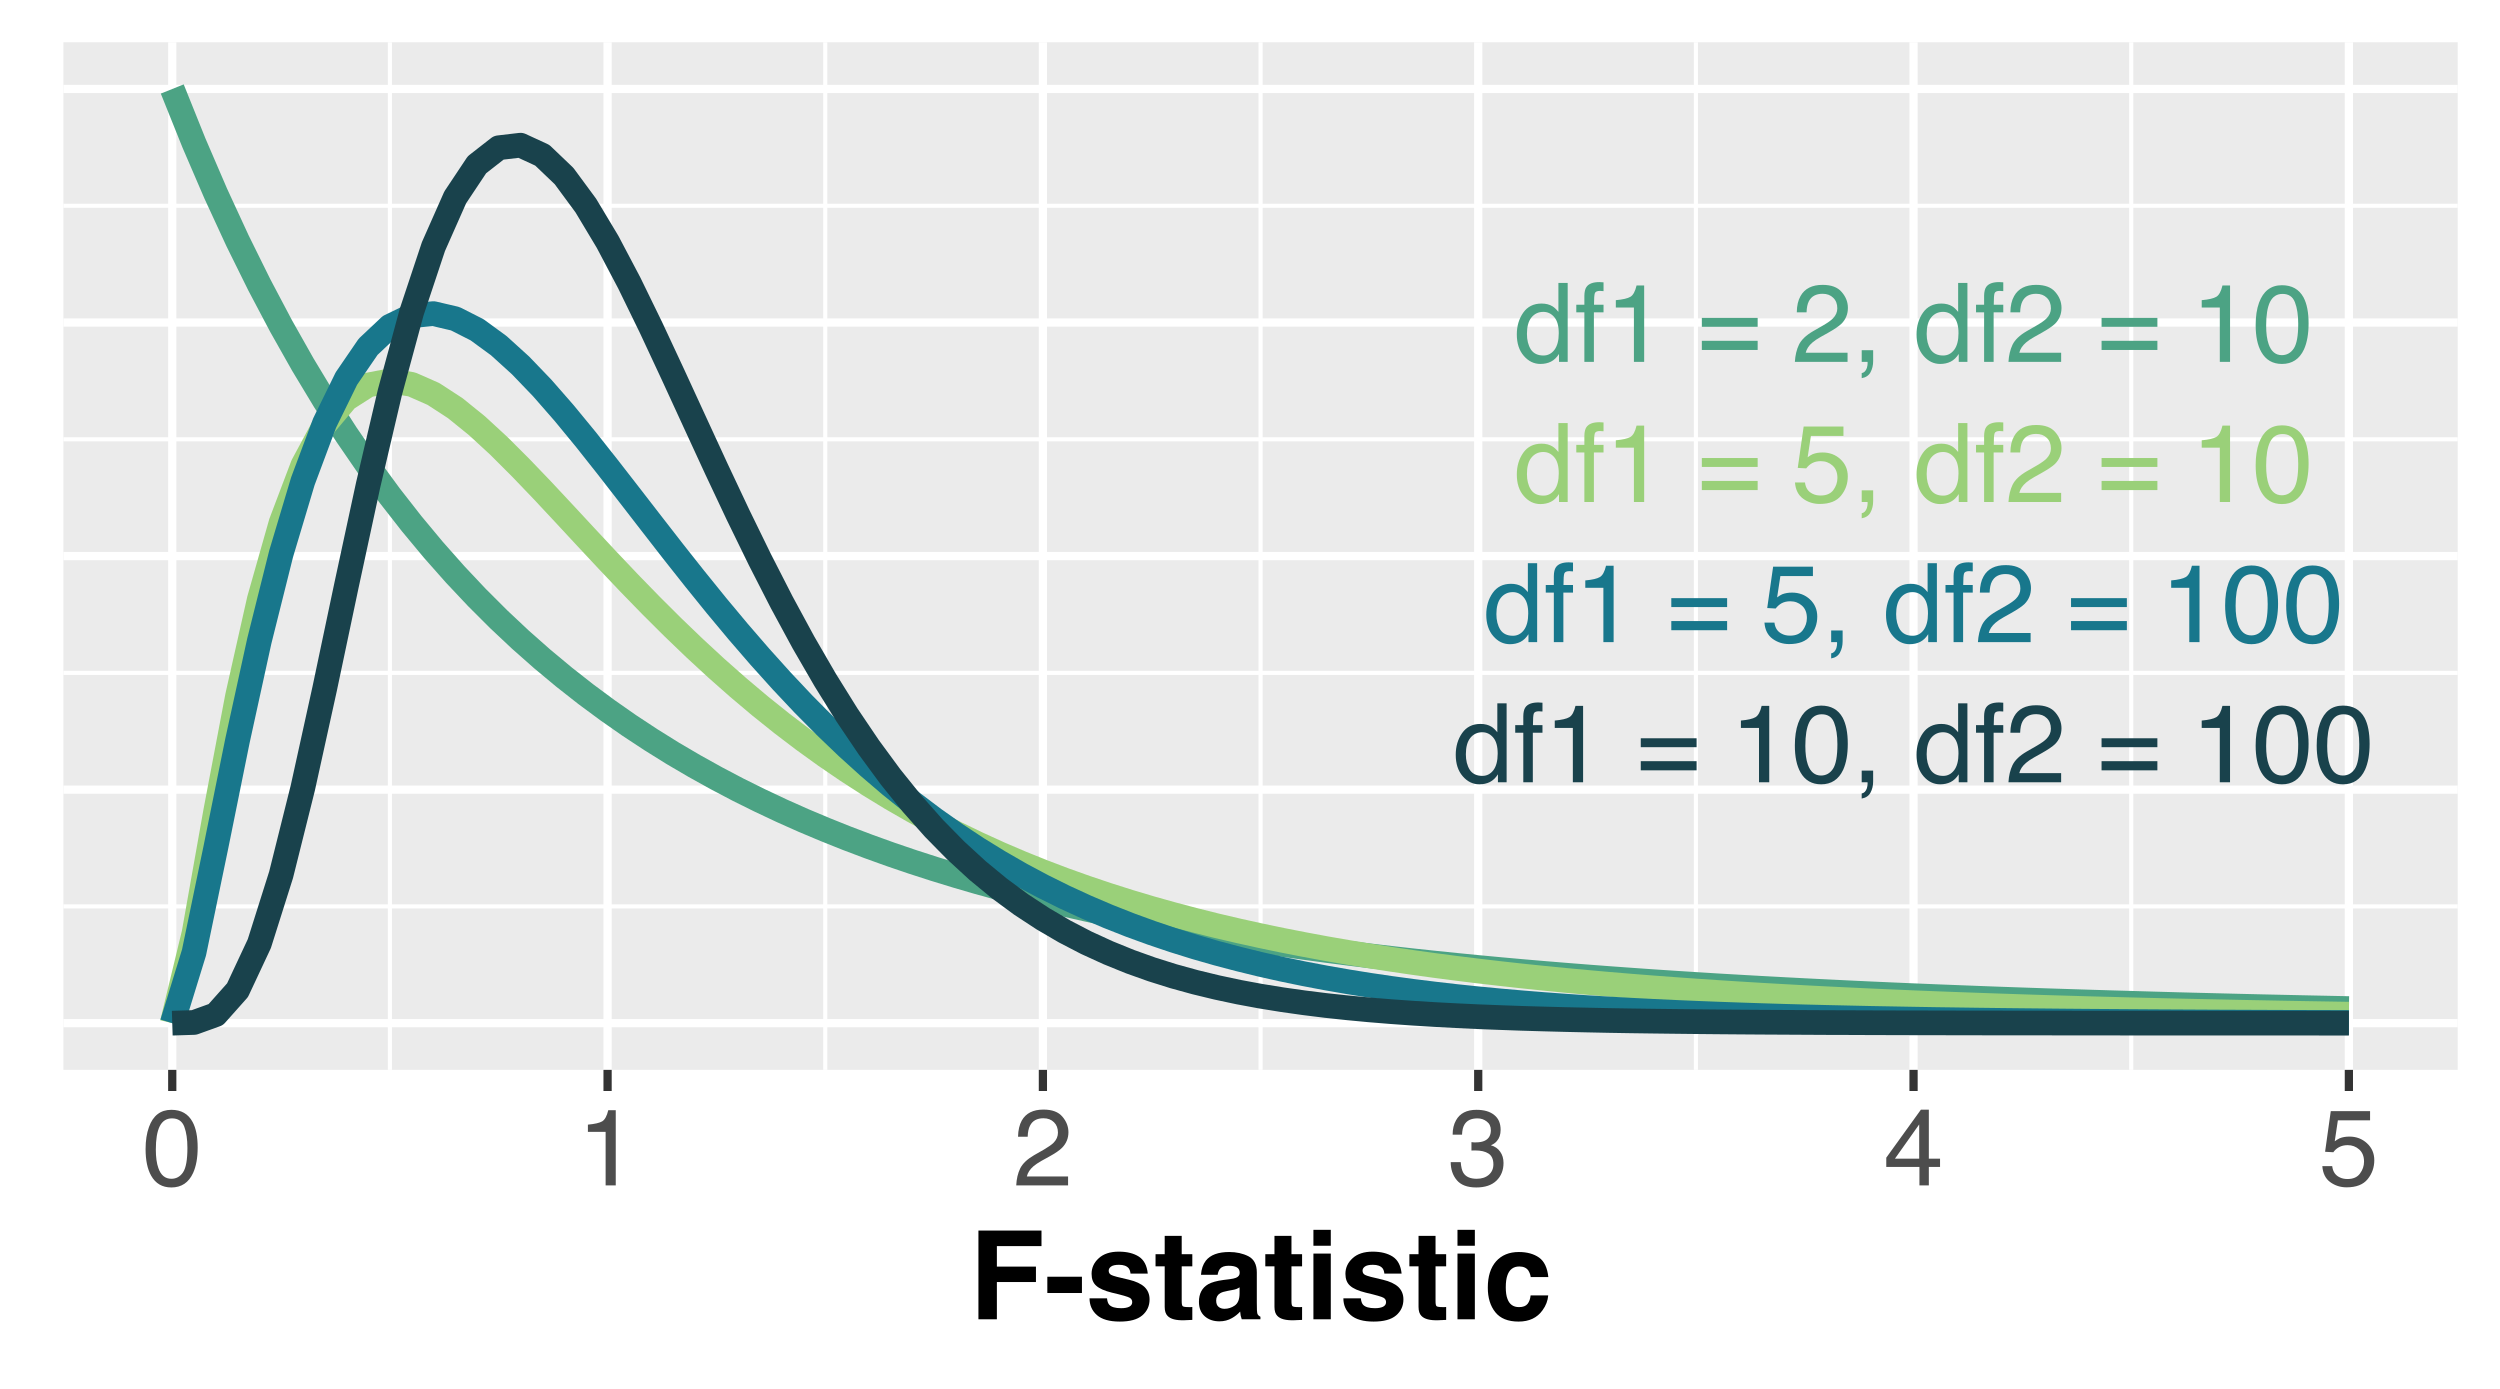 <?xml version="1.0" encoding="UTF-8"?>
<svg xmlns="http://www.w3.org/2000/svg" xmlns:xlink="http://www.w3.org/1999/xlink" width="324pt" height="180pt" viewBox="0 0 324 180" version="1.1">
<defs>
<g>
<symbol overflow="visible" id="glyph0-0">
<path style="stroke:none;" d="M 0.453 0 L 0.453 -10.203 L 8.547 -10.203 L 8.547 0 Z M 7.281 -1.281 L 7.281 -8.922 L 1.734 -8.922 L 1.734 -1.281 Z M 7.281 -1.281 "/>
</symbol>
<symbol overflow="visible" id="glyph0-1">
<path style="stroke:none;" d="M 1.703 -3.625 C 1.703 -2.832 1.867 -2.164 2.203 -1.625 C 2.547 -1.094 3.094 -0.828 3.844 -0.828 C 4.414 -0.828 4.891 -1.07 5.266 -1.562 C 5.641 -2.062 5.828 -2.781 5.828 -3.719 C 5.828 -4.656 5.633 -5.348 5.25 -5.797 C 4.863 -6.254 4.391 -6.484 3.828 -6.484 C 3.191 -6.484 2.676 -6.238 2.281 -5.75 C 1.895 -5.27 1.703 -4.562 1.703 -3.625 Z M 3.594 -7.562 C 4.156 -7.562 4.629 -7.441 5.016 -7.203 C 5.242 -7.066 5.5 -6.828 5.781 -6.484 L 5.781 -10.234 L 6.984 -10.234 L 6.984 0 L 5.859 0 L 5.859 -1.031 C 5.566 -0.57 5.219 -0.238 4.812 -0.031 C 4.414 0.164 3.961 0.266 3.453 0.266 C 2.617 0.266 1.898 -0.082 1.297 -0.781 C 0.691 -1.477 0.391 -2.406 0.391 -3.562 C 0.391 -4.645 0.664 -5.582 1.219 -6.375 C 1.77 -7.164 2.562 -7.562 3.594 -7.562 Z M 3.594 -7.562 "/>
</symbol>
<symbol overflow="visible" id="glyph0-2">
<path style="stroke:none;" d="M 1.234 -8.562 C 1.242 -9.082 1.332 -9.461 1.5 -9.703 C 1.789 -10.129 2.352 -10.344 3.188 -10.344 C 3.27 -10.344 3.352 -10.336 3.438 -10.328 C 3.52 -10.328 3.613 -10.32 3.719 -10.312 L 3.719 -9.172 C 3.582 -9.18 3.484 -9.188 3.422 -9.188 C 3.367 -9.195 3.316 -9.203 3.266 -9.203 C 2.891 -9.203 2.664 -9.102 2.594 -8.906 C 2.52 -8.707 2.484 -8.207 2.484 -7.406 L 3.719 -7.406 L 3.719 -6.422 L 2.469 -6.422 L 2.469 0 L 1.234 0 L 1.234 -6.422 L 0.188 -6.422 L 0.188 -7.406 L 1.234 -7.406 Z M 1.234 -8.562 "/>
</symbol>
<symbol overflow="visible" id="glyph0-3">
<path style="stroke:none;" d="M 1.359 -7.047 L 1.359 -8 C 2.266 -8.082 2.895 -8.227 3.25 -8.438 C 3.602 -8.645 3.867 -9.133 4.047 -9.906 L 5.031 -9.906 L 5.031 0 L 3.703 0 L 3.703 -7.047 Z M 1.359 -7.047 "/>
</symbol>
<symbol overflow="visible" id="glyph0-4">
<path style="stroke:none;" d=""/>
</symbol>
<symbol overflow="visible" id="glyph0-5">
<path style="stroke:none;" d="M 7.875 -5.703 L 7.875 -4.547 L 0.641 -4.547 L 0.641 -5.703 Z M 7.875 -2.734 L 7.875 -1.547 L 0.641 -1.547 L 0.641 -2.734 Z M 7.875 -2.734 "/>
</symbol>
<symbol overflow="visible" id="glyph0-6">
<path style="stroke:none;" d="M 0.438 0 C 0.488 -0.852 0.664 -1.598 0.969 -2.234 C 1.281 -2.867 1.883 -3.445 2.781 -3.969 L 4.109 -4.734 C 4.703 -5.078 5.117 -5.375 5.359 -5.625 C 5.742 -6.008 5.938 -6.445 5.938 -6.938 C 5.938 -7.52 5.758 -7.977 5.406 -8.312 C 5.062 -8.656 4.602 -8.828 4.031 -8.828 C 3.176 -8.828 2.582 -8.504 2.25 -7.859 C 2.07 -7.516 1.973 -7.035 1.953 -6.422 L 0.688 -6.422 C 0.695 -7.285 0.859 -7.988 1.172 -8.531 C 1.711 -9.5 2.664 -9.984 4.031 -9.984 C 5.164 -9.984 5.992 -9.672 6.516 -9.047 C 7.047 -8.43 7.312 -7.75 7.312 -7 C 7.312 -6.195 7.035 -5.516 6.484 -4.953 C 6.148 -4.629 5.566 -4.234 4.734 -3.766 L 3.781 -3.234 C 3.332 -2.984 2.977 -2.742 2.719 -2.516 C 2.25 -2.117 1.957 -1.676 1.844 -1.188 L 7.266 -1.188 L 7.266 0 Z M 0.438 0 "/>
</symbol>
<symbol overflow="visible" id="glyph0-7">
<path style="stroke:none;" d="M 1.188 1.453 C 1.5 1.398 1.723 1.176 1.859 0.781 C 1.922 0.57 1.953 0.367 1.953 0.172 C 1.953 0.141 1.953 0.109 1.953 0.078 C 1.953 0.055 1.945 0.031 1.938 0 L 1.188 0 L 1.188 -1.516 L 2.672 -1.516 L 2.672 -0.109 C 2.672 0.441 2.555 0.926 2.328 1.344 C 2.109 1.758 1.727 2.016 1.188 2.109 Z M 1.188 1.453 "/>
</symbol>
<symbol overflow="visible" id="glyph0-8">
<path style="stroke:none;" d="M 3.844 -9.938 C 5.133 -9.938 6.066 -9.41 6.641 -8.359 C 7.078 -7.535 7.297 -6.41 7.297 -4.984 C 7.297 -3.629 7.098 -2.508 6.703 -1.625 C 6.117 -0.363 5.164 0.266 3.844 0.266 C 2.645 0.266 1.754 -0.25 1.172 -1.281 C 0.68 -2.145 0.438 -3.305 0.438 -4.766 C 0.438 -5.898 0.582 -6.867 0.875 -7.672 C 1.426 -9.18 2.414 -9.938 3.844 -9.938 Z M 3.828 -0.875 C 4.473 -0.875 4.988 -1.16 5.375 -1.734 C 5.758 -2.305 5.953 -3.375 5.953 -4.938 C 5.953 -6.062 5.812 -6.988 5.531 -7.719 C 5.258 -8.445 4.723 -8.812 3.922 -8.812 C 3.18 -8.812 2.641 -8.461 2.297 -7.766 C 1.961 -7.078 1.797 -6.062 1.797 -4.719 C 1.797 -3.707 1.906 -2.895 2.125 -2.281 C 2.457 -1.344 3.023 -0.875 3.828 -0.875 Z M 3.828 -0.875 "/>
</symbol>
<symbol overflow="visible" id="glyph0-9">
<path style="stroke:none;" d="M 1.75 -2.531 C 1.832 -1.82 2.164 -1.332 2.75 -1.062 C 3.039 -0.914 3.383 -0.844 3.781 -0.844 C 4.52 -0.844 5.066 -1.078 5.422 -1.547 C 5.773 -2.023 5.953 -2.551 5.953 -3.125 C 5.953 -3.82 5.738 -4.359 5.312 -4.734 C 4.895 -5.109 4.391 -5.297 3.797 -5.297 C 3.367 -5.297 3 -5.211 2.688 -5.047 C 2.383 -4.879 2.125 -4.648 1.906 -4.359 L 0.812 -4.422 L 1.578 -9.781 L 6.734 -9.781 L 6.734 -8.562 L 2.516 -8.562 L 2.094 -5.797 C 2.32 -5.973 2.539 -6.109 2.75 -6.203 C 3.125 -6.348 3.551 -6.422 4.031 -6.422 C 4.945 -6.422 5.719 -6.129 6.344 -5.547 C 6.977 -4.961 7.297 -4.219 7.297 -3.312 C 7.297 -2.375 7.004 -1.547 6.422 -0.828 C 5.848 -0.109 4.926 0.25 3.656 0.25 C 2.844 0.25 2.125 0.02 1.5 -0.438 C 0.875 -0.895 0.523 -1.594 0.453 -2.531 Z M 1.75 -2.531 "/>
</symbol>
<symbol overflow="visible" id="glyph1-0">
<path style="stroke:none;" d="M 0.453 0 L 0.453 -10.047 L 8.422 -10.047 L 8.422 0 Z M 7.172 -1.266 L 7.172 -8.781 L 1.703 -8.781 L 1.703 -1.266 Z M 7.172 -1.266 "/>
</symbol>
<symbol overflow="visible" id="glyph1-1">
<path style="stroke:none;" d="M 3.781 -9.797 C 5.051 -9.797 5.969 -9.27 6.531 -8.219 C 6.969 -7.414 7.188 -6.312 7.188 -4.906 C 7.188 -3.57 6.988 -2.473 6.594 -1.609 C 6.02 -0.359 5.082 0.266 3.781 0.266 C 2.602 0.266 1.727 -0.242 1.156 -1.266 C 0.676 -2.117 0.438 -3.266 0.438 -4.703 C 0.438 -5.805 0.582 -6.758 0.875 -7.562 C 1.406 -9.051 2.375 -9.797 3.781 -9.797 Z M 3.781 -0.859 C 4.414 -0.859 4.922 -1.141 5.297 -1.703 C 5.672 -2.266 5.859 -3.316 5.859 -4.859 C 5.859 -5.973 5.723 -6.891 5.453 -7.609 C 5.18 -8.328 4.648 -8.688 3.859 -8.688 C 3.141 -8.688 2.609 -8.344 2.266 -7.656 C 1.93 -6.977 1.766 -5.977 1.766 -4.656 C 1.766 -3.656 1.875 -2.852 2.094 -2.25 C 2.414 -1.32 2.977 -0.859 3.781 -0.859 Z M 3.781 -0.859 "/>
</symbol>
<symbol overflow="visible" id="glyph1-2">
<path style="stroke:none;" d="M 1.344 -6.938 L 1.344 -7.875 C 2.227 -7.957 2.844 -8.098 3.188 -8.297 C 3.539 -8.504 3.805 -8.988 3.984 -9.75 L 4.953 -9.75 L 4.953 0 L 3.641 0 L 3.641 -6.938 Z M 1.344 -6.938 "/>
</symbol>
<symbol overflow="visible" id="glyph1-3">
<path style="stroke:none;" d="M 0.438 0 C 0.477 -0.844 0.648 -1.578 0.953 -2.203 C 1.266 -2.828 1.859 -3.395 2.734 -3.906 L 4.047 -4.656 C 4.629 -5 5.039 -5.289 5.281 -5.531 C 5.656 -5.914 5.844 -6.352 5.844 -6.844 C 5.844 -7.406 5.672 -7.852 5.328 -8.188 C 4.984 -8.531 4.531 -8.703 3.969 -8.703 C 3.125 -8.703 2.539 -8.379 2.219 -7.734 C 2.039 -7.391 1.941 -6.914 1.922 -6.312 L 0.672 -6.312 C 0.691 -7.164 0.852 -7.863 1.156 -8.406 C 1.688 -9.352 2.625 -9.828 3.969 -9.828 C 5.094 -9.828 5.91 -9.52 6.422 -8.906 C 6.941 -8.301 7.203 -7.629 7.203 -6.891 C 7.203 -6.109 6.926 -5.438 6.375 -4.875 C 6.062 -4.551 5.488 -4.16 4.656 -3.703 L 3.719 -3.188 C 3.281 -2.938 2.93 -2.703 2.672 -2.484 C 2.211 -2.086 1.926 -1.645 1.812 -1.156 L 7.156 -1.156 L 7.156 0 Z M 0.438 0 "/>
</symbol>
<symbol overflow="visible" id="glyph1-4">
<path style="stroke:none;" d="M 3.641 0.266 C 2.484 0.266 1.641 -0.051 1.109 -0.688 C 0.586 -1.32 0.328 -2.098 0.328 -3.016 L 1.625 -3.016 C 1.676 -2.379 1.789 -1.914 1.969 -1.625 C 2.289 -1.113 2.867 -0.859 3.703 -0.859 C 4.348 -0.859 4.867 -1.031 5.266 -1.375 C 5.66 -1.719 5.859 -2.164 5.859 -2.719 C 5.859 -3.383 5.648 -3.852 5.234 -4.125 C 4.816 -4.395 4.242 -4.531 3.516 -4.531 C 3.43 -4.531 3.348 -4.531 3.266 -4.531 C 3.18 -4.531 3.098 -4.523 3.016 -4.516 L 3.016 -5.609 C 3.141 -5.586 3.242 -5.578 3.328 -5.578 C 3.41 -5.578 3.504 -5.578 3.609 -5.578 C 4.066 -5.578 4.445 -5.648 4.75 -5.797 C 5.27 -6.047 5.531 -6.5 5.531 -7.156 C 5.531 -7.645 5.352 -8.02 5 -8.281 C 4.656 -8.551 4.254 -8.688 3.797 -8.688 C 2.973 -8.688 2.406 -8.41 2.094 -7.859 C 1.914 -7.555 1.816 -7.129 1.797 -6.578 L 0.578 -6.578 C 0.578 -7.305 0.723 -7.926 1.016 -8.438 C 1.516 -9.344 2.398 -9.797 3.672 -9.797 C 4.66 -9.797 5.426 -9.57 5.969 -9.125 C 6.52 -8.688 6.797 -8.047 6.797 -7.203 C 6.797 -6.598 6.633 -6.113 6.312 -5.75 C 6.113 -5.508 5.852 -5.328 5.531 -5.203 C 6.051 -5.055 6.453 -4.781 6.734 -4.375 C 7.023 -3.977 7.172 -3.488 7.172 -2.906 C 7.172 -1.969 6.863 -1.203 6.25 -0.609 C 5.633 -0.023 4.766 0.266 3.641 0.266 Z M 3.641 0.266 "/>
</symbol>
<symbol overflow="visible" id="glyph1-5">
<path style="stroke:none;" d="M 4.625 -3.469 L 4.625 -7.906 L 1.484 -3.469 Z M 4.656 0 L 4.656 -2.391 L 0.359 -2.391 L 0.359 -3.594 L 4.844 -9.812 L 5.875 -9.812 L 5.875 -3.469 L 7.328 -3.469 L 7.328 -2.391 L 5.875 -2.391 L 5.875 0 Z M 4.656 0 "/>
</symbol>
<symbol overflow="visible" id="glyph1-6">
<path style="stroke:none;" d="M 1.734 -2.5 C 1.816 -1.789 2.141 -1.305 2.703 -1.047 C 2.992 -0.898 3.332 -0.828 3.719 -0.828 C 4.445 -0.828 4.984 -1.062 5.328 -1.531 C 5.68 -2 5.859 -2.516 5.859 -3.078 C 5.859 -3.766 5.648 -4.289 5.234 -4.656 C 4.816 -5.031 4.316 -5.219 3.734 -5.219 C 3.316 -5.219 2.953 -5.133 2.641 -4.969 C 2.336 -4.812 2.082 -4.586 1.875 -4.297 L 0.812 -4.359 L 1.547 -9.625 L 6.641 -9.625 L 6.641 -8.438 L 2.469 -8.438 L 2.062 -5.719 C 2.289 -5.883 2.504 -6.016 2.703 -6.109 C 3.066 -6.254 3.488 -6.328 3.969 -6.328 C 4.863 -6.328 5.625 -6.035 6.25 -5.453 C 6.875 -4.879 7.188 -4.148 7.188 -3.266 C 7.188 -2.336 6.898 -1.52 6.328 -0.812 C 5.754 -0.102 4.844 0.25 3.594 0.25 C 2.801 0.25 2.098 0.023 1.484 -0.422 C 0.867 -0.867 0.523 -1.562 0.453 -2.5 Z M 1.734 -2.5 "/>
</symbol>
<symbol overflow="visible" id="glyph2-0">
<path style="stroke:none;" d="M 1.203 -11.516 L 10.484 -11.516 L 10.484 0 L 1.203 0 Z M 9.047 -1.438 L 9.047 -10.078 L 2.641 -10.078 L 2.641 -1.438 Z M 9.047 -1.438 "/>
</symbol>
<symbol overflow="visible" id="glyph2-1">
<path style="stroke:none;" d="M 9.391 -9.484 L 3.609 -9.484 L 3.609 -6.828 L 8.672 -6.828 L 8.672 -4.828 L 3.609 -4.828 L 3.609 0 L 1.219 0 L 1.219 -11.5 L 9.391 -11.5 Z M 9.391 -9.484 "/>
</symbol>
<symbol overflow="visible" id="glyph2-2">
<path style="stroke:none;" d="M 0.375 -5.516 L 4.859 -5.516 L 4.859 -3.406 L 0.375 -3.406 Z M 0.375 -5.516 "/>
</symbol>
<symbol overflow="visible" id="glyph2-3">
<path style="stroke:none;" d="M 6.906 -8.125 C 7.57 -7.695 7.957 -6.961 8.062 -5.922 L 5.828 -5.922 C 5.797 -6.211 5.719 -6.441 5.594 -6.609 C 5.344 -6.91 4.926 -7.062 4.344 -7.062 C 3.852 -7.062 3.504 -6.984 3.297 -6.828 C 3.098 -6.68 3 -6.504 3 -6.297 C 3 -6.047 3.109 -5.863 3.328 -5.75 C 3.547 -5.625 4.316 -5.414 5.641 -5.125 C 6.523 -4.914 7.191 -4.602 7.641 -4.188 C 8.078 -3.758 8.297 -3.223 8.297 -2.578 C 8.297 -1.734 7.977 -1.039 7.344 -0.5 C 6.719 0.031 5.75 0.297 4.438 0.297 C 3.102 0.297 2.113 0.016 1.469 -0.547 C 0.832 -1.117 0.516 -1.844 0.516 -2.719 L 2.781 -2.719 C 2.82 -2.32 2.922 -2.039 3.078 -1.875 C 3.359 -1.582 3.867 -1.438 4.609 -1.438 C 5.047 -1.438 5.395 -1.5 5.656 -1.625 C 5.914 -1.758 6.047 -1.957 6.047 -2.219 C 6.047 -2.469 5.941 -2.656 5.734 -2.781 C 5.523 -2.914 4.75 -3.141 3.406 -3.453 C 2.445 -3.691 1.77 -3.992 1.375 -4.359 C 0.977 -4.711 0.781 -5.223 0.781 -5.891 C 0.781 -6.672 1.086 -7.344 1.703 -7.906 C 2.316 -8.477 3.188 -8.766 4.312 -8.766 C 5.375 -8.766 6.238 -8.551 6.906 -8.125 Z M 6.906 -8.125 "/>
</symbol>
<symbol overflow="visible" id="glyph2-4">
<path style="stroke:none;" d="M 4.938 -1.594 L 4.938 0.078 L 3.891 0.125 C 2.836 0.156 2.117 -0.031 1.734 -0.438 C 1.484 -0.688 1.359 -1.078 1.359 -1.609 L 1.359 -6.859 L 0.172 -6.859 L 0.172 -8.438 L 1.359 -8.438 L 1.359 -10.812 L 3.562 -10.812 L 3.562 -8.438 L 4.938 -8.438 L 4.938 -6.859 L 3.562 -6.859 L 3.562 -2.359 C 3.562 -2.004 3.602 -1.785 3.688 -1.703 C 3.781 -1.617 4.051 -1.578 4.5 -1.578 C 4.57 -1.578 4.645 -1.578 4.719 -1.578 C 4.789 -1.578 4.863 -1.582 4.938 -1.594 Z M 4.938 -1.594 "/>
</symbol>
<symbol overflow="visible" id="glyph2-5">
<path style="stroke:none;" d="M 1.359 -7.594 C 1.953 -8.344 2.961 -8.719 4.391 -8.719 C 5.328 -8.719 6.156 -8.535 6.875 -8.172 C 7.602 -7.797 7.969 -7.098 7.969 -6.078 L 7.969 -2.172 C 7.969 -1.898 7.973 -1.57 7.984 -1.188 C 7.992 -0.895 8.035 -0.695 8.109 -0.594 C 8.18 -0.488 8.289 -0.398 8.438 -0.328 L 8.438 0 L 6.016 0 C 5.953 -0.176 5.906 -0.336 5.875 -0.484 C 5.852 -0.641 5.832 -0.812 5.812 -1 C 5.508 -0.664 5.156 -0.383 4.75 -0.156 C 4.27 0.125 3.727 0.266 3.125 0.266 C 2.352 0.266 1.719 0.047 1.219 -0.391 C 0.719 -0.836 0.469 -1.461 0.469 -2.266 C 0.469 -3.316 0.867 -4.078 1.672 -4.547 C 2.117 -4.797 2.77 -4.977 3.625 -5.094 L 4.391 -5.188 C 4.797 -5.238 5.086 -5.301 5.266 -5.375 C 5.586 -5.508 5.75 -5.723 5.75 -6.016 C 5.75 -6.359 5.625 -6.598 5.375 -6.734 C 5.133 -6.867 4.781 -6.938 4.312 -6.938 C 3.789 -6.938 3.422 -6.805 3.203 -6.547 C 3.047 -6.348 2.941 -6.086 2.891 -5.766 L 0.734 -5.766 C 0.785 -6.504 0.992 -7.113 1.359 -7.594 Z M 3.016 -1.609 C 3.223 -1.441 3.477 -1.359 3.781 -1.359 C 4.258 -1.359 4.703 -1.5 5.109 -1.781 C 5.516 -2.062 5.723 -2.57 5.734 -3.312 L 5.734 -4.141 C 5.598 -4.055 5.457 -3.984 5.312 -3.922 C 5.164 -3.867 4.969 -3.82 4.719 -3.781 L 4.219 -3.688 C 3.75 -3.602 3.414 -3.5 3.219 -3.375 C 2.875 -3.176 2.703 -2.863 2.703 -2.438 C 2.703 -2.051 2.805 -1.773 3.016 -1.609 Z M 3.016 -1.609 "/>
</symbol>
<symbol overflow="visible" id="glyph2-6">
<path style="stroke:none;" d="M 3.328 -8.516 L 3.328 0 L 1.078 0 L 1.078 -8.516 Z M 3.328 -11.594 L 3.328 -9.531 L 1.078 -9.531 L 1.078 -11.594 Z M 3.328 -11.594 "/>
</symbol>
<symbol overflow="visible" id="glyph2-7">
<path style="stroke:none;" d="M 8.406 -5.469 L 6.125 -5.469 C 6.082 -5.781 5.977 -6.066 5.812 -6.328 C 5.562 -6.672 5.172 -6.844 4.641 -6.844 C 3.891 -6.844 3.379 -6.469 3.109 -5.719 C 2.961 -5.32 2.891 -4.797 2.891 -4.141 C 2.891 -3.516 2.961 -3.016 3.109 -2.641 C 3.367 -1.93 3.867 -1.578 4.609 -1.578 C 5.129 -1.578 5.5 -1.719 5.719 -2 C 5.938 -2.281 6.066 -2.645 6.109 -3.094 L 8.391 -3.094 C 8.336 -2.414 8.094 -1.773 7.656 -1.172 C 6.957 -0.191 5.922 0.297 4.547 0.297 C 3.18 0.297 2.176 -0.109 1.531 -0.922 C 0.883 -1.734 0.562 -2.789 0.562 -4.094 C 0.562 -5.551 0.914 -6.688 1.625 -7.5 C 2.344 -8.312 3.328 -8.719 4.578 -8.719 C 5.648 -8.719 6.523 -8.477 7.203 -8 C 7.879 -7.52 8.281 -6.676 8.406 -5.469 Z M 8.406 -5.469 "/>
</symbol>
</g>
<clipPath id="clip1">
  <path d="M 8.219 5.48 L 318.52 5.48 L 318.52 138.656 L 8.219 138.656 Z M 8.219 5.48 "/>
</clipPath>
<clipPath id="clip2">
  <path d="M 8.219 117 L 318.52 117 L 318.52 118 L 8.219 118 Z M 8.219 117 "/>
</clipPath>
<clipPath id="clip3">
  <path d="M 8.219 86 L 318.52 86 L 318.52 88 L 8.219 88 Z M 8.219 86 "/>
</clipPath>
<clipPath id="clip4">
  <path d="M 8.219 56 L 318.52 56 L 318.52 58 L 8.219 58 Z M 8.219 56 "/>
</clipPath>
<clipPath id="clip5">
  <path d="M 8.219 26 L 318.52 26 L 318.52 27 L 8.219 27 Z M 8.219 26 "/>
</clipPath>
<clipPath id="clip6">
  <path d="M 50 5.48 L 51 5.48 L 51 138.656 L 50 138.656 Z M 50 5.48 "/>
</clipPath>
<clipPath id="clip7">
  <path d="M 106 5.48 L 108 5.48 L 108 138.656 L 106 138.656 Z M 106 5.48 "/>
</clipPath>
<clipPath id="clip8">
  <path d="M 163 5.48 L 164 5.48 L 164 138.656 L 163 138.656 Z M 163 5.48 "/>
</clipPath>
<clipPath id="clip9">
  <path d="M 219 5.48 L 221 5.48 L 221 138.656 L 219 138.656 Z M 219 5.48 "/>
</clipPath>
<clipPath id="clip10">
  <path d="M 275 5.48 L 277 5.48 L 277 138.656 L 275 138.656 Z M 275 5.48 "/>
</clipPath>
<clipPath id="clip11">
  <path d="M 8.219 132 L 318.52 132 L 318.52 134 L 8.219 134 Z M 8.219 132 "/>
</clipPath>
<clipPath id="clip12">
  <path d="M 8.219 101 L 318.52 101 L 318.52 103 L 8.219 103 Z M 8.219 101 "/>
</clipPath>
<clipPath id="clip13">
  <path d="M 8.219 71 L 318.52 71 L 318.52 73 L 8.219 73 Z M 8.219 71 "/>
</clipPath>
<clipPath id="clip14">
  <path d="M 8.219 41 L 318.52 41 L 318.52 43 L 8.219 43 Z M 8.219 41 "/>
</clipPath>
<clipPath id="clip15">
  <path d="M 8.219 10 L 318.52 10 L 318.52 13 L 8.219 13 Z M 8.219 10 "/>
</clipPath>
<clipPath id="clip16">
  <path d="M 21 5.48 L 23 5.48 L 23 138.656 L 21 138.656 Z M 21 5.48 "/>
</clipPath>
<clipPath id="clip17">
  <path d="M 78 5.48 L 80 5.48 L 80 138.656 L 78 138.656 Z M 78 5.48 "/>
</clipPath>
<clipPath id="clip18">
  <path d="M 134 5.48 L 136 5.48 L 136 138.656 L 134 138.656 Z M 134 5.48 "/>
</clipPath>
<clipPath id="clip19">
  <path d="M 191 5.48 L 193 5.48 L 193 138.656 L 191 138.656 Z M 191 5.48 "/>
</clipPath>
<clipPath id="clip20">
  <path d="M 247 5.48 L 249 5.48 L 249 138.656 L 247 138.656 Z M 247 5.48 "/>
</clipPath>
<clipPath id="clip21">
  <path d="M 303 5.48 L 305 5.48 L 305 138.656 L 303 138.656 Z M 303 5.48 "/>
</clipPath>
</defs>
<g id="surface214">
<rect x="0" y="0" width="324" height="180" style="fill:rgb(100%,100%,100%);fill-opacity:1;stroke:none;"/>
<rect x="0" y="0" width="324" height="180" style="fill:rgb(100%,100%,100%);fill-opacity:1;stroke:none;"/>
<path style="fill:none;stroke-width:1.067;stroke-linecap:round;stroke-linejoin:round;stroke:rgb(100%,100%,100%);stroke-opacity:1;stroke-miterlimit:10;" d="M 0 180 L 324 180 L 324 0 L 0 0 Z M 0 180 "/>
<g clip-path="url(#clip1)" clip-rule="nonzero">
<path style=" stroke:none;fill-rule:nonzero;fill:rgb(92.157%,92.157%,92.157%);fill-opacity:1;" d="M 8.219 138.656 L 318.52 138.656 L 318.52 5.48 L 8.219 5.48 Z M 8.219 138.656 "/>
</g>
<g clip-path="url(#clip2)" clip-rule="nonzero">
<path style="fill:none;stroke-width:0.533;stroke-linecap:butt;stroke-linejoin:round;stroke:rgb(100%,100%,100%);stroke-opacity:1;stroke-miterlimit:10;" d="M 8.219 117.469 L 318.52 117.469 "/>
</g>
<g clip-path="url(#clip3)" clip-rule="nonzero">
<path style="fill:none;stroke-width:0.533;stroke-linecap:butt;stroke-linejoin:round;stroke:rgb(100%,100%,100%);stroke-opacity:1;stroke-miterlimit:10;" d="M 8.219 87.203 L 318.52 87.203 "/>
</g>
<g clip-path="url(#clip4)" clip-rule="nonzero">
<path style="fill:none;stroke-width:0.533;stroke-linecap:butt;stroke-linejoin:round;stroke:rgb(100%,100%,100%);stroke-opacity:1;stroke-miterlimit:10;" d="M 8.219 56.934 L 318.52 56.934 "/>
</g>
<g clip-path="url(#clip5)" clip-rule="nonzero">
<path style="fill:none;stroke-width:0.533;stroke-linecap:butt;stroke-linejoin:round;stroke:rgb(100%,100%,100%);stroke-opacity:1;stroke-miterlimit:10;" d="M 8.219 26.668 L 318.52 26.668 "/>
</g>
<g clip-path="url(#clip6)" clip-rule="nonzero">
<path style="fill:none;stroke-width:0.533;stroke-linecap:butt;stroke-linejoin:round;stroke:rgb(100%,100%,100%);stroke-opacity:1;stroke-miterlimit:10;" d="M 50.531 138.656 L 50.531 5.48 "/>
</g>
<g clip-path="url(#clip7)" clip-rule="nonzero">
<path style="fill:none;stroke-width:0.533;stroke-linecap:butt;stroke-linejoin:round;stroke:rgb(100%,100%,100%);stroke-opacity:1;stroke-miterlimit:10;" d="M 106.953 138.656 L 106.953 5.48 "/>
</g>
<g clip-path="url(#clip8)" clip-rule="nonzero">
<path style="fill:none;stroke-width:0.533;stroke-linecap:butt;stroke-linejoin:round;stroke:rgb(100%,100%,100%);stroke-opacity:1;stroke-miterlimit:10;" d="M 163.371 138.656 L 163.371 5.48 "/>
</g>
<g clip-path="url(#clip9)" clip-rule="nonzero">
<path style="fill:none;stroke-width:0.533;stroke-linecap:butt;stroke-linejoin:round;stroke:rgb(100%,100%,100%);stroke-opacity:1;stroke-miterlimit:10;" d="M 219.789 138.656 L 219.789 5.48 "/>
</g>
<g clip-path="url(#clip10)" clip-rule="nonzero">
<path style="fill:none;stroke-width:0.533;stroke-linecap:butt;stroke-linejoin:round;stroke:rgb(100%,100%,100%);stroke-opacity:1;stroke-miterlimit:10;" d="M 276.207 138.656 L 276.207 5.48 "/>
</g>
<g clip-path="url(#clip11)" clip-rule="nonzero">
<path style="fill:none;stroke-width:1.067;stroke-linecap:butt;stroke-linejoin:round;stroke:rgb(100%,100%,100%);stroke-opacity:1;stroke-miterlimit:10;" d="M 8.219 132.602 L 318.52 132.602 "/>
</g>
<g clip-path="url(#clip12)" clip-rule="nonzero">
<path style="fill:none;stroke-width:1.067;stroke-linecap:butt;stroke-linejoin:round;stroke:rgb(100%,100%,100%);stroke-opacity:1;stroke-miterlimit:10;" d="M 8.219 102.336 L 318.52 102.336 "/>
</g>
<g clip-path="url(#clip13)" clip-rule="nonzero">
<path style="fill:none;stroke-width:1.067;stroke-linecap:butt;stroke-linejoin:round;stroke:rgb(100%,100%,100%);stroke-opacity:1;stroke-miterlimit:10;" d="M 8.219 72.066 L 318.52 72.066 "/>
</g>
<g clip-path="url(#clip14)" clip-rule="nonzero">
<path style="fill:none;stroke-width:1.067;stroke-linecap:butt;stroke-linejoin:round;stroke:rgb(100%,100%,100%);stroke-opacity:1;stroke-miterlimit:10;" d="M 8.219 41.801 L 318.52 41.801 "/>
</g>
<g clip-path="url(#clip15)" clip-rule="nonzero">
<path style="fill:none;stroke-width:1.067;stroke-linecap:butt;stroke-linejoin:round;stroke:rgb(100%,100%,100%);stroke-opacity:1;stroke-miterlimit:10;" d="M 8.219 11.531 L 318.52 11.531 "/>
</g>
<g clip-path="url(#clip16)" clip-rule="nonzero">
<path style="fill:none;stroke-width:1.067;stroke-linecap:butt;stroke-linejoin:round;stroke:rgb(100%,100%,100%);stroke-opacity:1;stroke-miterlimit:10;" d="M 22.324 138.656 L 22.324 5.48 "/>
</g>
<g clip-path="url(#clip17)" clip-rule="nonzero">
<path style="fill:none;stroke-width:1.067;stroke-linecap:butt;stroke-linejoin:round;stroke:rgb(100%,100%,100%);stroke-opacity:1;stroke-miterlimit:10;" d="M 78.742 138.656 L 78.742 5.48 "/>
</g>
<g clip-path="url(#clip18)" clip-rule="nonzero">
<path style="fill:none;stroke-width:1.067;stroke-linecap:butt;stroke-linejoin:round;stroke:rgb(100%,100%,100%);stroke-opacity:1;stroke-miterlimit:10;" d="M 135.16 138.656 L 135.16 5.48 "/>
</g>
<g clip-path="url(#clip19)" clip-rule="nonzero">
<path style="fill:none;stroke-width:1.067;stroke-linecap:butt;stroke-linejoin:round;stroke:rgb(100%,100%,100%);stroke-opacity:1;stroke-miterlimit:10;" d="M 191.578 138.656 L 191.578 5.48 "/>
</g>
<g clip-path="url(#clip20)" clip-rule="nonzero">
<path style="fill:none;stroke-width:1.067;stroke-linecap:butt;stroke-linejoin:round;stroke:rgb(100%,100%,100%);stroke-opacity:1;stroke-miterlimit:10;" d="M 247.996 138.656 L 247.996 5.48 "/>
</g>
<g clip-path="url(#clip21)" clip-rule="nonzero">
<path style="fill:none;stroke-width:1.067;stroke-linecap:butt;stroke-linejoin:round;stroke:rgb(100%,100%,100%);stroke-opacity:1;stroke-miterlimit:10;" d="M 304.414 138.656 L 304.414 5.48 "/>
</g>
<path style="fill:none;stroke-width:3.201;stroke-linecap:butt;stroke-linejoin:round;stroke:rgb(29.804%,63.922%,51.765%);stroke-opacity:1;stroke-miterlimit:10;" d="M 22.324 11.531 L 25.145 18.551 L 27.965 25.098 L 30.785 31.207 L 33.609 36.918 L 36.43 42.258 L 39.25 47.254 L 42.07 51.93 L 44.891 56.309 L 47.711 60.414 L 50.531 64.262 L 53.355 67.875 L 56.176 71.266 L 58.996 74.449 L 61.816 77.445 L 64.637 80.262 L 67.457 82.91 L 70.281 85.406 L 73.102 87.754 L 75.922 89.969 L 78.742 92.055 L 81.562 94.027 L 84.383 95.883 L 87.203 97.641 L 90.027 99.297 L 92.848 100.863 L 95.668 102.348 L 98.488 103.746 L 101.309 105.074 L 104.129 106.332 L 106.953 107.52 L 109.773 108.648 L 112.594 109.715 L 115.414 110.73 L 118.234 111.691 L 121.055 112.602 L 123.879 113.469 L 126.699 114.293 L 129.52 115.074 L 132.34 115.816 L 135.16 116.523 L 137.98 117.195 L 140.801 117.836 L 143.625 118.445 L 146.445 119.023 L 149.266 119.574 L 152.086 120.102 L 154.906 120.605 L 157.727 121.082 L 160.551 121.539 L 163.371 121.973 L 166.191 122.391 L 169.012 122.785 L 171.832 123.164 L 174.652 123.527 L 177.473 123.871 L 180.297 124.203 L 183.117 124.52 L 185.938 124.82 L 188.758 125.109 L 191.578 125.387 L 194.398 125.652 L 197.223 125.906 L 200.043 126.148 L 202.863 126.379 L 205.684 126.602 L 208.504 126.816 L 211.324 127.02 L 214.145 127.219 L 216.969 127.406 L 219.789 127.586 L 222.609 127.762 L 225.43 127.926 L 228.25 128.086 L 231.07 128.238 L 233.895 128.387 L 236.715 128.527 L 239.535 128.664 L 242.355 128.797 L 245.176 128.922 L 247.996 129.043 L 250.82 129.16 L 256.461 129.379 L 259.281 129.484 L 264.922 129.68 L 267.742 129.77 L 270.566 129.859 L 273.387 129.945 L 279.027 130.109 L 281.848 130.188 L 284.668 130.262 L 287.492 130.332 L 290.312 130.402 L 293.133 130.469 L 298.773 130.594 L 304.414 130.711 "/>
<path style="fill:none;stroke-width:3.201;stroke-linecap:butt;stroke-linejoin:round;stroke:rgb(60.392%,81.569%,47.451%);stroke-opacity:1;stroke-miterlimit:10;" d="M 22.324 132.602 L 25.145 120.941 L 27.965 105.07 L 30.785 90.207 L 33.609 77.668 L 36.43 67.738 L 39.25 60.293 L 42.07 55.055 L 44.891 51.699 L 47.711 49.895 L 50.531 49.355 L 53.355 49.816 L 56.176 51.059 L 58.996 52.895 L 61.816 55.176 L 64.637 57.773 L 67.457 60.59 L 70.281 63.535 L 73.102 66.555 L 75.922 69.594 L 78.742 72.613 L 81.562 75.586 L 84.383 78.484 L 87.203 81.293 L 90.027 84.004 L 92.848 86.609 L 95.668 89.098 L 98.488 91.477 L 101.309 93.738 L 104.129 95.883 L 106.953 97.922 L 109.773 99.848 L 112.594 101.672 L 115.414 103.395 L 118.234 105.02 L 121.055 106.555 L 123.879 108 L 126.699 109.359 L 129.52 110.645 L 132.34 111.852 L 135.16 112.988 L 137.98 114.059 L 140.801 115.066 L 143.625 116.016 L 146.445 116.91 L 149.266 117.75 L 152.086 118.539 L 154.906 119.285 L 157.727 119.988 L 160.551 120.648 L 163.371 121.27 L 166.191 121.859 L 169.012 122.41 L 171.832 122.934 L 174.652 123.422 L 177.473 123.887 L 180.297 124.324 L 183.117 124.738 L 185.938 125.129 L 188.758 125.496 L 191.578 125.844 L 194.398 126.172 L 197.223 126.484 L 200.043 126.777 L 202.863 127.055 L 205.684 127.316 L 208.504 127.566 L 211.324 127.801 L 214.145 128.023 L 216.969 128.234 L 219.789 128.434 L 222.609 128.625 L 225.43 128.805 L 228.25 128.977 L 231.07 129.137 L 233.895 129.293 L 236.715 129.438 L 239.535 129.574 L 242.355 129.707 L 245.176 129.832 L 247.996 129.953 L 250.82 130.066 L 253.641 130.172 L 256.461 130.273 L 259.281 130.371 L 262.102 130.465 L 264.922 130.555 L 267.742 130.637 L 270.566 130.719 L 276.207 130.867 L 279.027 130.938 L 281.848 131.004 L 284.668 131.066 L 287.492 131.125 L 290.312 131.184 L 295.953 131.293 L 298.773 131.344 L 304.414 131.438 "/>
<path style="fill:none;stroke-width:3.201;stroke-linecap:butt;stroke-linejoin:round;stroke:rgb(9.412%,46.667%,54.902%);stroke-opacity:1;stroke-miterlimit:10;" d="M 22.324 132.602 L 25.145 123.445 L 27.965 109.871 L 30.785 95.949 L 33.609 83.059 L 36.43 71.789 L 39.25 62.371 L 42.07 54.824 L 44.891 49.062 L 47.711 44.941 L 50.531 42.285 L 53.355 40.914 L 56.176 40.645 L 58.996 41.305 L 61.816 42.734 L 64.637 44.793 L 67.457 47.352 L 70.281 50.293 L 73.102 53.52 L 75.922 56.949 L 78.742 60.512 L 81.562 64.141 L 84.383 67.789 L 87.203 71.418 L 90.027 74.988 L 92.848 78.477 L 95.668 81.859 L 98.488 85.121 L 101.309 88.254 L 104.129 91.25 L 106.953 94.098 L 109.773 96.801 L 112.594 99.355 L 115.414 101.766 L 118.234 104.031 L 121.055 106.156 L 123.879 108.148 L 126.699 110.012 L 129.52 111.746 L 132.34 113.367 L 135.16 114.871 L 137.98 116.27 L 140.801 117.566 L 143.625 118.77 L 146.445 119.883 L 149.266 120.91 L 152.086 121.863 L 154.906 122.742 L 157.727 123.551 L 160.551 124.297 L 163.371 124.988 L 166.191 125.621 L 169.012 126.203 L 171.832 126.738 L 174.652 127.23 L 177.473 127.684 L 180.297 128.098 L 183.117 128.48 L 185.938 128.828 L 188.758 129.152 L 191.578 129.445 L 194.398 129.715 L 197.223 129.961 L 200.043 130.188 L 202.863 130.395 L 205.684 130.586 L 208.504 130.758 L 211.324 130.918 L 214.145 131.062 L 216.969 131.195 L 219.789 131.316 L 222.609 131.426 L 225.43 131.527 L 228.25 131.621 L 231.07 131.707 L 233.895 131.785 L 236.715 131.855 L 242.355 131.98 L 247.996 132.082 L 250.82 132.129 L 256.461 132.207 L 259.281 132.242 L 262.102 132.273 L 267.742 132.328 L 270.566 132.352 L 279.027 132.41 L 284.668 132.441 L 287.492 132.457 L 295.953 132.492 L 304.414 132.516 "/>
<path style="fill:none;stroke-width:3.201;stroke-linecap:butt;stroke-linejoin:round;stroke:rgb(9.804%,25.882%,29.804%);stroke-opacity:1;stroke-miterlimit:10;" d="M 22.324 132.602 L 25.145 132.512 L 27.965 131.496 L 30.785 128.328 L 33.609 122.297 L 36.43 113.371 L 39.25 102.09 L 42.07 89.293 L 44.891 75.922 L 47.711 62.859 L 50.531 50.848 L 53.355 40.43 L 56.176 31.953 L 58.996 25.582 L 61.816 21.348 L 64.637 19.148 L 67.457 18.816 L 70.281 20.121 L 73.102 22.816 L 75.922 26.641 L 78.742 31.344 L 81.562 36.691 L 84.383 42.477 L 87.203 48.52 L 90.027 54.66 L 92.848 60.777 L 95.668 66.762 L 98.488 72.539 L 101.309 78.055 L 104.129 83.262 L 106.953 88.137 L 109.773 92.668 L 112.594 96.848 L 115.414 100.684 L 118.234 104.184 L 121.055 107.363 L 123.879 110.234 L 126.699 112.824 L 129.52 115.145 L 132.34 117.223 L 135.16 119.074 L 137.98 120.723 L 140.801 122.188 L 143.625 123.48 L 146.445 124.625 L 149.266 125.633 L 152.086 126.52 L 154.906 127.297 L 157.727 127.98 L 160.551 128.582 L 163.371 129.105 L 166.191 129.562 L 169.012 129.961 L 171.832 130.312 L 174.652 130.613 L 177.473 130.879 L 180.297 131.109 L 183.117 131.309 L 185.938 131.484 L 188.758 131.633 L 191.578 131.766 L 194.398 131.875 L 197.223 131.977 L 200.043 132.059 L 202.863 132.133 L 205.684 132.195 L 208.504 132.254 L 211.324 132.301 L 214.145 132.34 L 216.969 132.375 L 219.789 132.406 L 222.609 132.434 L 225.43 132.457 L 228.25 132.477 L 231.07 132.492 L 233.895 132.508 L 236.715 132.523 L 239.535 132.531 L 242.355 132.543 L 247.996 132.559 L 250.82 132.562 L 253.641 132.57 L 262.102 132.582 L 264.922 132.582 L 267.742 132.586 L 270.566 132.59 L 273.387 132.59 L 276.207 132.594 L 281.848 132.594 L 284.668 132.598 L 298.773 132.598 L 301.594 132.602 L 304.414 132.602 "/>
<g style="fill:rgb(29.804%,63.922%,51.765%);fill-opacity:1;">
  <use xlink:href="#glyph0-1" x="196.188" y="46.902"/>
  <use xlink:href="#glyph0-2" x="204.1" y="46.902"/>
  <use xlink:href="#glyph0-3" x="208.052" y="46.902"/>
  <use xlink:href="#glyph0-4" x="215.964" y="46.902"/>
  <use xlink:href="#glyph0-5" x="219.917" y="46.902"/>
  <use xlink:href="#glyph0-4" x="228.225" y="46.902"/>
  <use xlink:href="#glyph0-6" x="232.177" y="46.902"/>
  <use xlink:href="#glyph0-7" x="240.089" y="46.902"/>
  <use xlink:href="#glyph0-4" x="244.042" y="46.902"/>
  <use xlink:href="#glyph0-1" x="247.994" y="46.902"/>
  <use xlink:href="#glyph0-2" x="255.906" y="46.902"/>
  <use xlink:href="#glyph0-6" x="259.859" y="46.902"/>
  <use xlink:href="#glyph0-4" x="267.771" y="46.902"/>
  <use xlink:href="#glyph0-5" x="271.723" y="46.902"/>
  <use xlink:href="#glyph0-4" x="280.031" y="46.902"/>
  <use xlink:href="#glyph0-3" x="283.984" y="46.902"/>
  <use xlink:href="#glyph0-8" x="291.896" y="46.902"/>
</g>
<g style="fill:rgb(60.392%,81.569%,47.451%);fill-opacity:1;">
  <use xlink:href="#glyph0-1" x="196.188" y="65.062"/>
  <use xlink:href="#glyph0-2" x="204.1" y="65.062"/>
  <use xlink:href="#glyph0-3" x="208.052" y="65.062"/>
  <use xlink:href="#glyph0-4" x="215.964" y="65.062"/>
  <use xlink:href="#glyph0-5" x="219.917" y="65.062"/>
  <use xlink:href="#glyph0-4" x="228.225" y="65.062"/>
  <use xlink:href="#glyph0-9" x="232.177" y="65.062"/>
  <use xlink:href="#glyph0-7" x="240.089" y="65.062"/>
  <use xlink:href="#glyph0-4" x="244.042" y="65.062"/>
  <use xlink:href="#glyph0-1" x="247.994" y="65.062"/>
  <use xlink:href="#glyph0-2" x="255.906" y="65.062"/>
  <use xlink:href="#glyph0-6" x="259.859" y="65.062"/>
  <use xlink:href="#glyph0-4" x="267.771" y="65.062"/>
  <use xlink:href="#glyph0-5" x="271.723" y="65.062"/>
  <use xlink:href="#glyph0-4" x="280.031" y="65.062"/>
  <use xlink:href="#glyph0-3" x="283.984" y="65.062"/>
  <use xlink:href="#glyph0-8" x="291.896" y="65.062"/>
</g>
<g style="fill:rgb(9.412%,46.667%,54.902%);fill-opacity:1;">
  <use xlink:href="#glyph0-1" x="192.23" y="83.223"/>
  <use xlink:href="#glyph0-2" x="200.143" y="83.223"/>
  <use xlink:href="#glyph0-3" x="204.095" y="83.223"/>
  <use xlink:href="#glyph0-4" x="212.007" y="83.223"/>
  <use xlink:href="#glyph0-5" x="215.96" y="83.223"/>
  <use xlink:href="#glyph0-4" x="224.268" y="83.223"/>
  <use xlink:href="#glyph0-9" x="228.22" y="83.223"/>
  <use xlink:href="#glyph0-7" x="236.132" y="83.223"/>
  <use xlink:href="#glyph0-4" x="240.085" y="83.223"/>
  <use xlink:href="#glyph0-1" x="244.037" y="83.223"/>
  <use xlink:href="#glyph0-2" x="251.949" y="83.223"/>
  <use xlink:href="#glyph0-6" x="255.902" y="83.223"/>
  <use xlink:href="#glyph0-4" x="263.814" y="83.223"/>
  <use xlink:href="#glyph0-5" x="267.766" y="83.223"/>
  <use xlink:href="#glyph0-4" x="276.074" y="83.223"/>
  <use xlink:href="#glyph0-3" x="280.027" y="83.223"/>
  <use xlink:href="#glyph0-8" x="287.939" y="83.223"/>
  <use xlink:href="#glyph0-8" x="295.851" y="83.223"/>
</g>
<g style="fill:rgb(9.804%,25.882%,29.804%);fill-opacity:1;">
  <use xlink:href="#glyph0-1" x="188.273" y="101.383"/>
  <use xlink:href="#glyph0-2" x="196.185" y="101.383"/>
  <use xlink:href="#glyph0-3" x="200.138" y="101.383"/>
  <use xlink:href="#glyph0-4" x="208.05" y="101.383"/>
  <use xlink:href="#glyph0-5" x="212.003" y="101.383"/>
  <use xlink:href="#glyph0-4" x="220.311" y="101.383"/>
  <use xlink:href="#glyph0-3" x="224.263" y="101.383"/>
  <use xlink:href="#glyph0-8" x="232.175" y="101.383"/>
  <use xlink:href="#glyph0-7" x="240.087" y="101.383"/>
  <use xlink:href="#glyph0-4" x="244.04" y="101.383"/>
  <use xlink:href="#glyph0-1" x="247.992" y="101.383"/>
  <use xlink:href="#glyph0-2" x="255.904" y="101.383"/>
  <use xlink:href="#glyph0-6" x="259.857" y="101.383"/>
  <use xlink:href="#glyph0-4" x="267.769" y="101.383"/>
  <use xlink:href="#glyph0-5" x="271.721" y="101.383"/>
  <use xlink:href="#glyph0-4" x="280.029" y="101.383"/>
  <use xlink:href="#glyph0-3" x="283.982" y="101.383"/>
  <use xlink:href="#glyph0-8" x="291.894" y="101.383"/>
  <use xlink:href="#glyph0-8" x="299.806" y="101.383"/>
</g>
<path style="fill:none;stroke-width:1.067;stroke-linecap:butt;stroke-linejoin:round;stroke:rgb(20%,20%,20%);stroke-opacity:1;stroke-miterlimit:10;" d="M 22.324 141.395 L 22.324 138.656 "/>
<path style="fill:none;stroke-width:1.067;stroke-linecap:butt;stroke-linejoin:round;stroke:rgb(20%,20%,20%);stroke-opacity:1;stroke-miterlimit:10;" d="M 78.742 141.395 L 78.742 138.656 "/>
<path style="fill:none;stroke-width:1.067;stroke-linecap:butt;stroke-linejoin:round;stroke:rgb(20%,20%,20%);stroke-opacity:1;stroke-miterlimit:10;" d="M 135.16 141.395 L 135.16 138.656 "/>
<path style="fill:none;stroke-width:1.067;stroke-linecap:butt;stroke-linejoin:round;stroke:rgb(20%,20%,20%);stroke-opacity:1;stroke-miterlimit:10;" d="M 191.578 141.395 L 191.578 138.656 "/>
<path style="fill:none;stroke-width:1.067;stroke-linecap:butt;stroke-linejoin:round;stroke:rgb(20%,20%,20%);stroke-opacity:1;stroke-miterlimit:10;" d="M 247.996 141.395 L 247.996 138.656 "/>
<path style="fill:none;stroke-width:1.067;stroke-linecap:butt;stroke-linejoin:round;stroke:rgb(20%,20%,20%);stroke-opacity:1;stroke-miterlimit:10;" d="M 304.414 141.395 L 304.414 138.656 "/>
<g style="fill:rgb(30.196%,30.196%,30.196%);fill-opacity:1;">
  <use xlink:href="#glyph1-1" x="18.43" y="153.629"/>
</g>
<g style="fill:rgb(30.196%,30.196%,30.196%);fill-opacity:1;">
  <use xlink:href="#glyph1-2" x="74.848" y="153.629"/>
</g>
<g style="fill:rgb(30.196%,30.196%,30.196%);fill-opacity:1;">
  <use xlink:href="#glyph1-3" x="131.266" y="153.629"/>
</g>
<g style="fill:rgb(30.196%,30.196%,30.196%);fill-opacity:1;">
  <use xlink:href="#glyph1-4" x="187.684" y="153.629"/>
</g>
<g style="fill:rgb(30.196%,30.196%,30.196%);fill-opacity:1;">
  <use xlink:href="#glyph1-5" x="244.102" y="153.629"/>
</g>
<g style="fill:rgb(30.196%,30.196%,30.196%);fill-opacity:1;">
  <use xlink:href="#glyph1-6" x="300.52" y="153.629"/>
</g>
<g style="fill:rgb(0%,0%,0%);fill-opacity:1;">
  <use xlink:href="#glyph2-1" x="125.586" y="170.98"/>
  <use xlink:href="#glyph2-2" x="135.359" y="170.98"/>
  <use xlink:href="#glyph2-3" x="140.688" y="170.98"/>
  <use xlink:href="#glyph2-4" x="149.586" y="170.98"/>
  <use xlink:href="#glyph2-5" x="154.914" y="170.98"/>
  <use xlink:href="#glyph2-4" x="163.812" y="170.98"/>
  <use xlink:href="#glyph2-6" x="169.141" y="170.98"/>
  <use xlink:href="#glyph2-3" x="173.586" y="170.98"/>
  <use xlink:href="#glyph2-4" x="182.484" y="170.98"/>
  <use xlink:href="#glyph2-6" x="187.812" y="170.98"/>
  <use xlink:href="#glyph2-7" x="192.258" y="170.98"/>
</g>
</g>
</svg>

